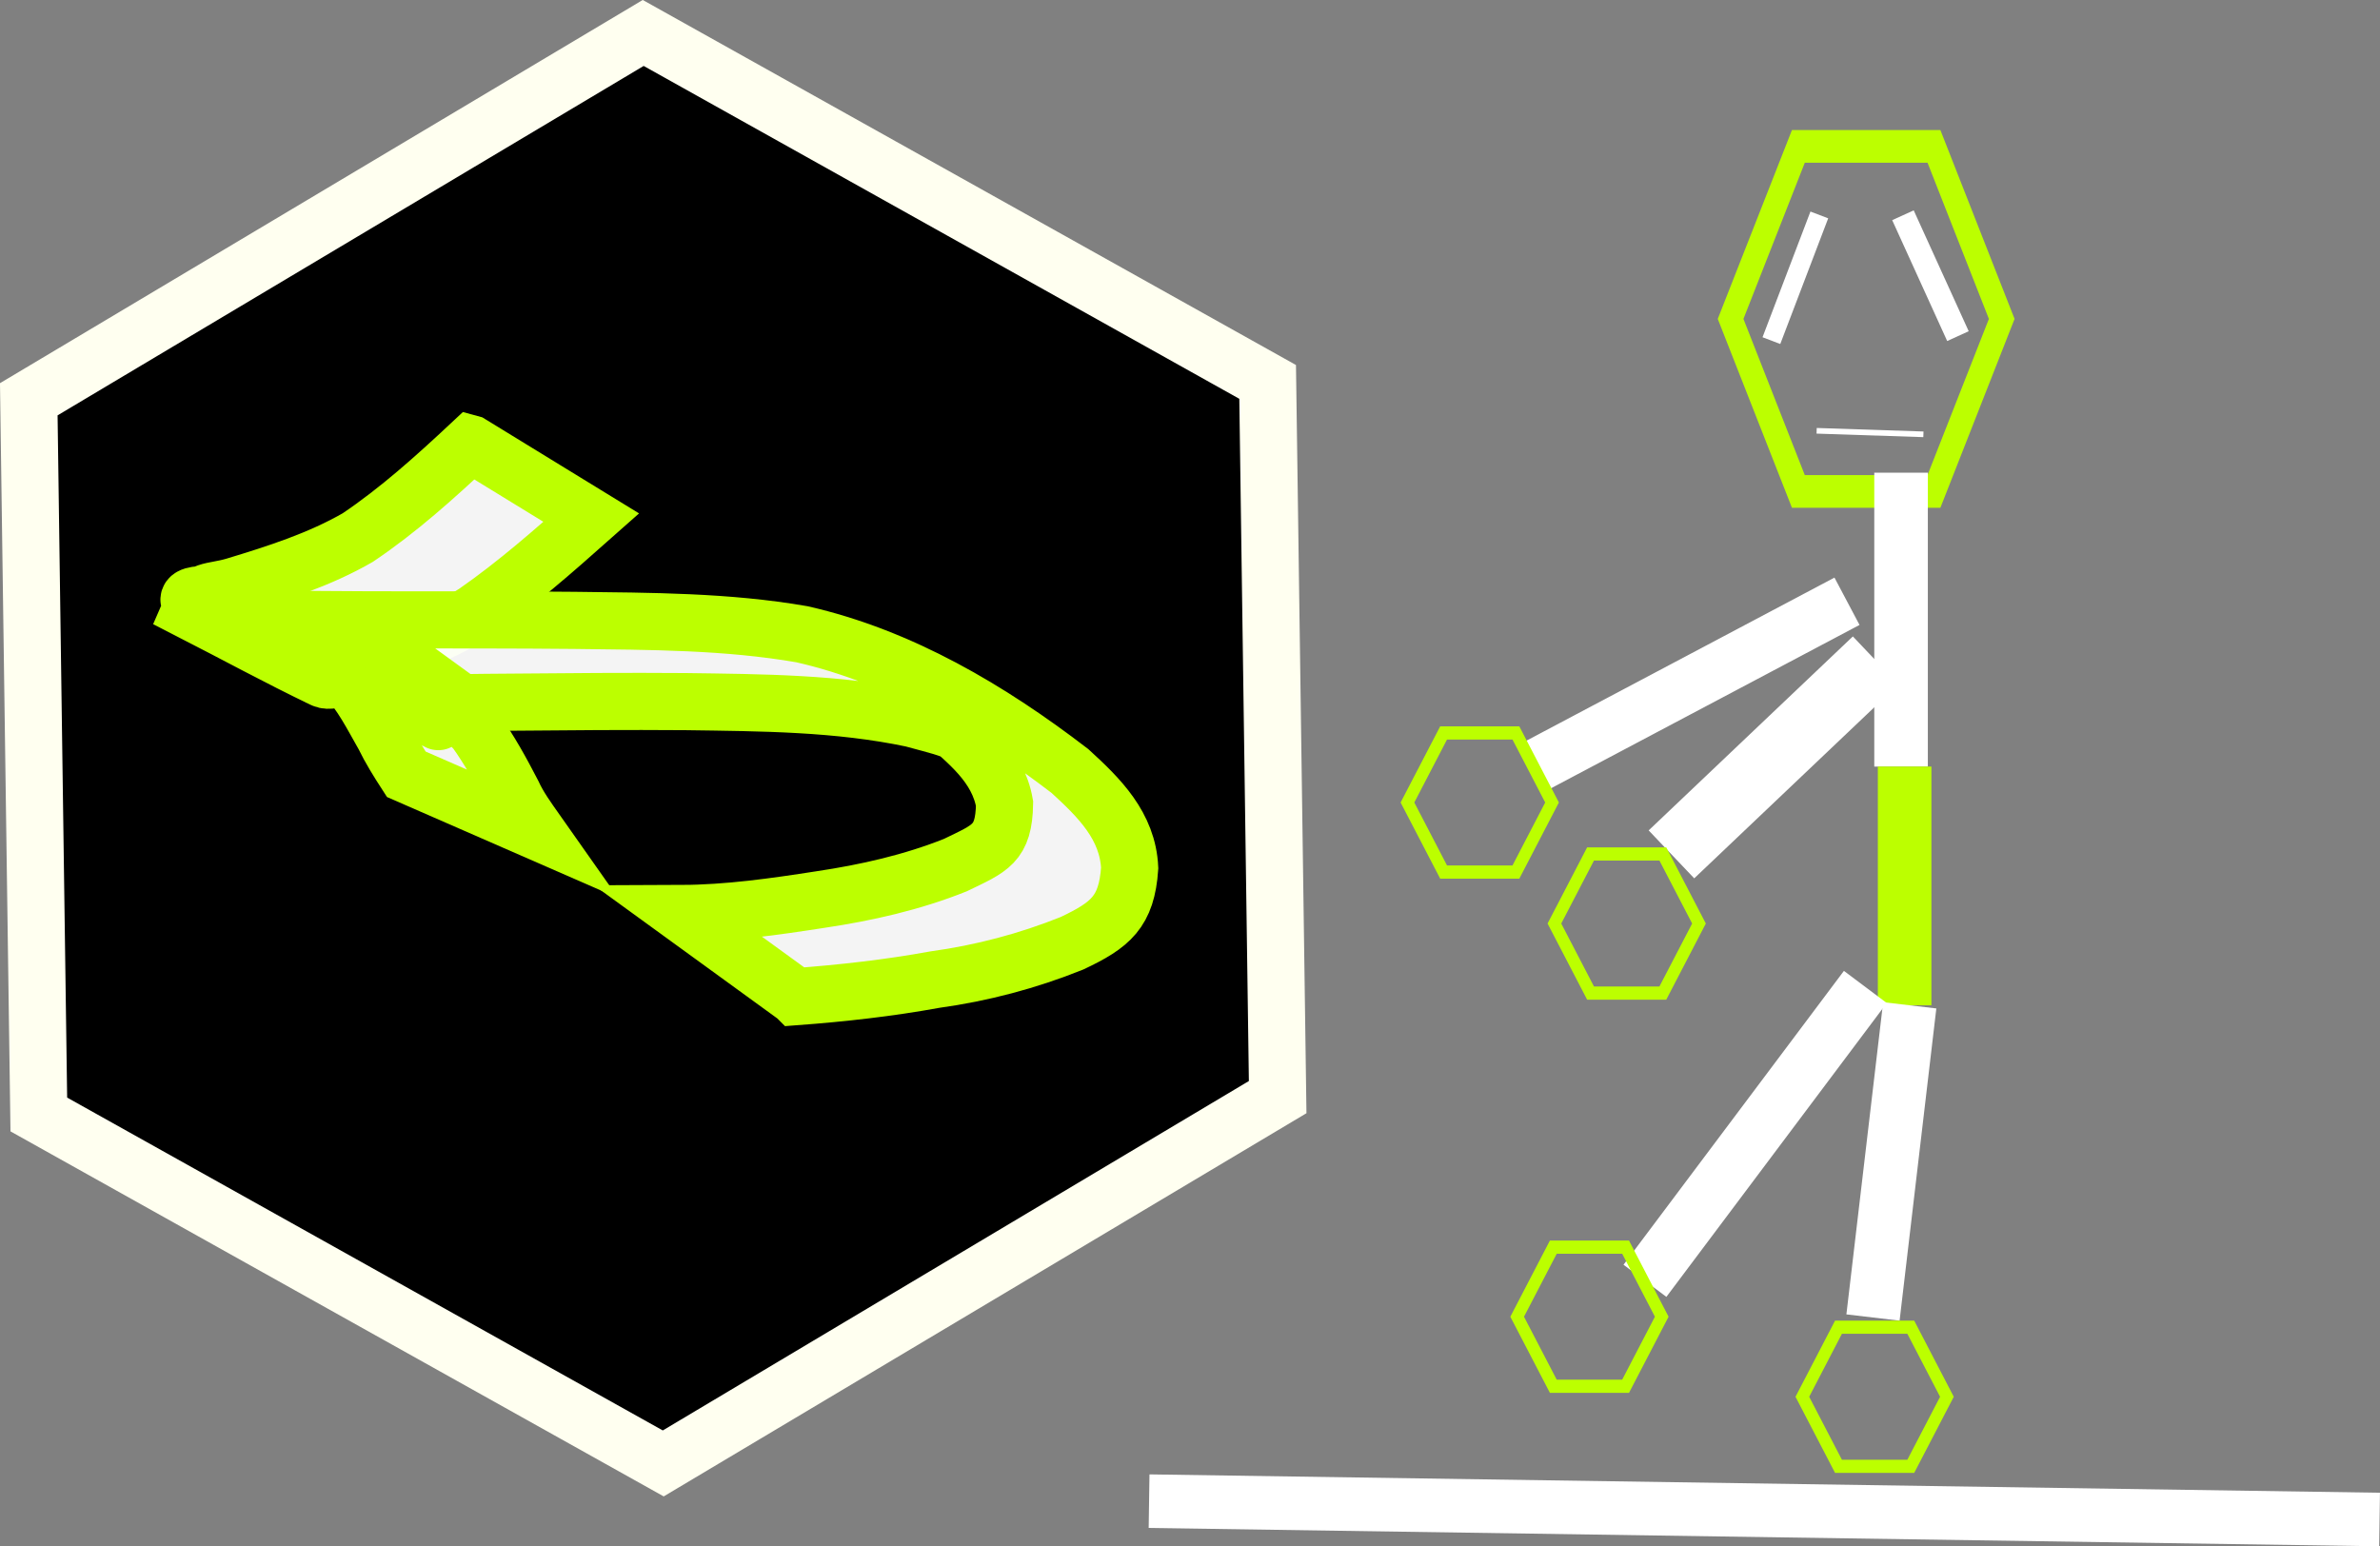 <?xml version="1.0" encoding="UTF-8" standalone="no"?>
<!-- Created with Inkscape (http://www.inkscape.org/) -->

<svg
   width="66.648mm"
   height="43.304mm"
   viewBox="0 0 66.648 43.304"
   version="1.1"
   id="svg33973"
   inkscape:version="1.2.1 (9c6d41e4, 2022-07-14)"
   sodipodi:docname="return1.svg"
   xmlns:inkscape="http://www.inkscape.org/namespaces/inkscape"
   xmlns:sodipodi="http://sodipodi.sourceforge.net/DTD/sodipodi-0.dtd"
   xmlns:xlink="http://www.w3.org/1999/xlink"
   xmlns="http://www.w3.org/2000/svg"
   xmlns:svg="http://www.w3.org/2000/svg">
  <rect x="0" y="0" width="66.648" height="43.304" fill="#808080" stroke="none"/>
  <sodipodi:namedview
     id="namedview33975"
     pagecolor="#ffffff"
     bordercolor="#000000"
     borderopacity="0.25"
     inkscape:showpageshadow="2"
     inkscape:pageopacity="0.0"
     inkscape:pagecheckerboard="0"
     inkscape:deskcolor="#d1d1d1"
     inkscape:document-units="mm"
     showgrid="false"
     inkscape:zoom="0.51445126"
     inkscape:cx="-9.7190937"
     inkscape:cy="13.606731"
     inkscape:window-width="1440"
     inkscape:window-height="686"
     inkscape:window-x="0"
     inkscape:window-y="25"
     inkscape:window-maximized="0"
     inkscape:current-layer="layer4" />
  <defs
     id="defs33970">
    <linearGradient
       id="linearGradient51651"
       inkscape:swatch="solid">
      <stop
         style="stop-color:#000000;stop-opacity:1;"
         offset="0"
         id="stop51649" />
    </linearGradient>
    <linearGradient
       id="linearGradient51333"
       inkscape:swatch="solid">
      <stop
         style="stop-color:#ffffff;stop-opacity:1;"
         offset="0"
         id="stop51331" />
    </linearGradient>
    <linearGradient
       id="linearGradient50829"
       inkscape:swatch="solid">
      <stop
         style="stop-color:#bcff00;stop-opacity:1;"
         offset="0"
         id="stop50827" />
    </linearGradient>
    <linearGradient
       id="linearGradient49202"
       inkscape:swatch="solid">
      <stop
         style="stop-color:#bcff00;stop-opacity:1;"
         offset="0"
         id="stop49200" />
    </linearGradient>
    <linearGradient
       id="linearGradient43666"
       inkscape:swatch="solid">
      <stop
         style="stop-color:#78dbff;stop-opacity:1;"
         offset="0"
         id="stop43664" />
    </linearGradient>
    <linearGradient
       id="linearGradient40287"
       inkscape:swatch="solid">
      <stop
         style="stop-color:#7581ff;stop-opacity:1;"
         offset="0"
         id="stop40285" />
    </linearGradient>
    <linearGradient
       id="linearGradient40253"
       inkscape:swatch="solid">
      <stop
         style="stop-color:#000000;stop-opacity:1;"
         offset="0"
         id="stop40251" />
    </linearGradient>
    <linearGradient
       id="linearGradient40214"
       inkscape:swatch="gradient">
      <stop
         style="stop-color:#7581ff;stop-opacity:1;"
         offset="0"
         id="stop40210" />
      <stop
         style="stop-color:#7581ff;stop-opacity:0;"
         offset="1"
         id="stop40212" />
    </linearGradient>
    <linearGradient
       id="linearGradient38265"
       inkscape:swatch="solid">
      <stop
         style="stop-color:#ffffff;stop-opacity:1;"
         offset="0"
         id="stop38263" />
    </linearGradient>
    <linearGradient
       id="linearGradient36721"
       inkscape:swatch="solid">
      <stop
         style="stop-color:#0001ff;stop-opacity:1;"
         offset="0"
         id="stop36719" />
    </linearGradient>
    <linearGradient
       id="linearGradient35570"
       inkscape:swatch="solid">
      <stop
         style="stop-color:#ff0000;stop-opacity:1;"
         offset="0"
         id="stop35568" />
    </linearGradient>
    <linearGradient
       id="linearGradient12699"
       inkscape:swatch="solid">
      <stop
         style="stop-color:#ffffff;stop-opacity:1;"
         offset="0"
         id="stop12697" />
    </linearGradient>
    <linearGradient
       inkscape:collect="always"
       xlink:href="#linearGradient49202"
       id="linearGradient49204"
       x1="38.979"
       y1="60.345"
       x2="50.99"
       y2="60.345"
       gradientUnits="userSpaceOnUse" />
    <linearGradient
       inkscape:collect="always"
       xlink:href="#linearGradient51333"
       id="linearGradient51335"
       x1="107.109"
       y1="146.833"
       x2="111.469"
       y2="146.833"
       gradientUnits="userSpaceOnUse"
       gradientTransform="matrix(1.588,0,0,0.96,-65.06,6.878)" />
    <linearGradient
       inkscape:collect="always"
       xlink:href="#linearGradient50829"
       id="linearGradient49204-5-6"
       x1="38.979"
       y1="60.345"
       x2="50.99"
       y2="60.345"
       gradientUnits="userSpaceOnUse" />
    <linearGradient
       inkscape:collect="always"
       xlink:href="#linearGradient50829"
       id="linearGradient49204-5-06"
       x1="38.979"
       y1="60.345"
       x2="50.99"
       y2="60.345"
       gradientUnits="userSpaceOnUse" />
    <linearGradient
       inkscape:collect="always"
       xlink:href="#linearGradient50829"
       id="linearGradient49204-5-69"
       x1="38.979"
       y1="60.345"
       x2="50.99"
       y2="60.345"
       gradientUnits="userSpaceOnUse" />
  </defs>
  <g
     inkscape:groupmode="layer"
     id="layer4"
     inkscape:label="fond noir"
     style="display:inline"
     transform="translate(-58.853,-126.652)" />
  <g
     inkscape:label="Calque 1"
     inkscape:groupmode="layer"
     id="layer1"
     style="display:inline"
     transform="translate(-58.853,-126.652)">
    <path
       sodipodi:type="star"
       style="fill:none;fill-opacity:1;fill-rule:nonzero;stroke:#bcff00;stroke-width:0.9;stroke-dasharray:none;stroke-opacity:1"
       id="path12695-4"
       inkscape:flatsided="true"
       sodipodi:sides="6"
       sodipodi:cx="44.984283"
       sodipodi:cy="60.344772"
       sodipodi:r1="5.485888"
       sodipodi:r2="4.7509189"
       sodipodi:arg1="0"
       sodipodi:arg2="0.52359878"
       inkscape:rounded="0"
       inkscape:randomized="0"
       d="m 50.47,60.345 -2.743,4.751 h -5.486 l -2.743,-4.751 2.743,-4.751 h 5.486 z"
       transform="matrix(0.692,0,0,1.017,79.983,74.212)" />
    <path
       style="fill:#000000;fill-opacity:1;fill-rule:nonzero;stroke:#ffffff;stroke-width:0.532;stroke-dasharray:none;stroke-opacity:1"
       d="m 109.8,132.671 -1.342,3.52"
       id="path14261-6" />
    <path
       style="display:inline;fill:#000000;fill-opacity:1;fill-rule:nonzero;stroke:#ffffff;stroke-width:0.662;stroke-dasharray:none;stroke-opacity:1"
       d="m 112.142,132.68 1.54,3.385"
       id="path14995-7" />
    <path
       style="fill:#000000;fill-opacity:1;fill-rule:nonzero;stroke:#ffffff;stroke-width:0.158;stroke-dasharray:none;stroke-opacity:1"
       d="m 112.715,138.815 -2.99,-0.099"
       id="path14995-2-5" />
    <path
       sodipodi:type="star"
       style="display:none;fill:none;fill-opacity:1;fill-rule:nonzero;stroke:#7581ff;stroke-width:0.9;stroke-dasharray:none;stroke-opacity:1"
       id="path12695-5"
       inkscape:flatsided="true"
       sodipodi:sides="6"
       sodipodi:cx="44.984283"
       sodipodi:cy="60.344772"
       sodipodi:r1="5.485888"
       sodipodi:r2="4.7509189"
       sodipodi:arg1="0"
       sodipodi:arg2="0.52359878"
       inkscape:rounded="0"
       inkscape:randomized="0"
       d="m 50.47,60.345 -2.743,4.751 h -5.486 l -2.743,-4.751 2.743,-4.751 h 5.486 z"
       transform="translate(52.925,75.222)" />
    <path
       style="fill:#000000;fill-opacity:1;fill-rule:nonzero;stroke:#ffffff;stroke-width:1.5;stroke-dasharray:none;stroke-dashoffset:0;stroke-opacity:1"
       d="m 112.089,139.89 c 0,2.743 0,5.486 0,8.229"
       id="path48647" />
    <path
       style="fill:#000000;fill-opacity:1;fill-rule:nonzero;stroke:#ffffff;stroke-width:1.5;stroke-dasharray:none;stroke-dashoffset:0;stroke-opacity:1"
       d="m 101.832,148.119 8.743,-4.629"
       id="path48653" />
    <path
       style="fill:#000000;fill-opacity:1;fill-rule:nonzero;stroke:#bcff00;stroke-width:1.5;stroke-dasharray:none;stroke-dashoffset:0;stroke-opacity:1"
       d="m 112.189,148.119 v 6.686"
       id="path48665" />
    <path
       style="fill:#000000;fill-opacity:1;fill-rule:nonzero;stroke:#ffffff;stroke-width:1.5;stroke-dasharray:none;stroke-dashoffset:0;stroke-opacity:1"
       d="m 111.089,154.291 -6.172,8.229"
       id="path48669" />
    <path
       style="fill:#000000;fill-opacity:1;fill-rule:nonzero;stroke:#ffffff;stroke-width:1.5;stroke-dasharray:none;stroke-dashoffset:0;stroke-opacity:1"
       d="m 112.332,154.805 -1.029,8.743"
       id="path48673" />
    <path
       style="fill:#000000;fill-opacity:1;fill-rule:nonzero;stroke:url(#linearGradient51335);stroke-width:1.852;stroke-dasharray:none;stroke-dashoffset:0;stroke-opacity:1"
       d="m 111.377,145.146 -5.718,5.432"
       id="path48677" />
    <path
       sodipodi:type="star"
       style="fill:none;fill-opacity:1;fill-rule:nonzero;stroke:url(#linearGradient49204);stroke-width:0.9;stroke-dasharray:none;stroke-opacity:1"
       id="path12695-4-1-8"
       inkscape:flatsided="true"
       sodipodi:sides="6"
       sodipodi:cx="44.984283"
       sodipodi:cy="60.344772"
       sodipodi:r1="5.485888"
       sodipodi:r2="4.7509189"
       sodipodi:arg1="0"
       sodipodi:arg2="0.52359878"
       inkscape:rounded="0"
       inkscape:randomized="0"
       d="m 50.47,60.345 -2.743,4.751 h -5.486 l -2.743,-4.751 2.743,-4.751 h 5.486 z"
       transform="matrix(0.369,0,0,0.41,94.75,141.026)" />
    <path
       style="fill:#ffffff;fill-opacity:1;fill-rule:nonzero;stroke:#ffffff;stroke-width:1.5;stroke-dasharray:none;stroke-dashoffset:0;stroke-opacity:1"
       d="m 91.031,168.691 34.458,0.514"
       id="path51781" />
    <path
       sodipodi:type="star"
       style="display:inline;fill:#000000;fill-opacity:1;fill-rule:nonzero;stroke:#fffff0;stroke-width:1.6;stroke-dasharray:none;stroke-dashoffset:0;stroke-opacity:1"
       id="path50825-3"
       inkscape:flatsided="true"
       sodipodi:sides="6"
       sodipodi:cx="24.686499"
       sodipodi:cy="174.34837"
       sodipodi:r1="20.031387"
       sodipodi:r2="17.347691"
       sodipodi:arg1="0.50959226"
       sodipodi:arg2="1.033191"
       inkscape:rounded="0"
       inkscape:randomized="0"
       d="M 42.173,184.12 24.967,194.378 7.481,184.606 7.2,164.577 24.406,154.319 l 17.486,9.772 z"
       inkscape:transform-center-y="-2.1965151e-06"
       transform="translate(52.459,-26.744)" />
    <path
       sodipodi:type="star"
       style="display:inline;fill:none;fill-opacity:1;fill-rule:nonzero;stroke:url(#linearGradient49204-5-6);stroke-width:0.9;stroke-dasharray:none;stroke-opacity:1"
       id="path12695-4-1-8-4-7"
       inkscape:flatsided="true"
       sodipodi:sides="6"
       sodipodi:cx="44.984283"
       sodipodi:cy="60.344772"
       sodipodi:r1="5.485888"
       sodipodi:r2="4.7509189"
       sodipodi:arg1="0"
       sodipodi:arg2="0.52359878"
       inkscape:rounded="0"
       inkscape:randomized="0"
       d="m 50.47,60.345 -2.743,4.751 h -5.486 l -2.743,-4.751 2.743,-4.751 h 5.486 z"
       transform="matrix(0.369,0,0,0.41,87.807,127.773)" />
    <path
       sodipodi:type="star"
       style="display:inline;fill:none;fill-opacity:1;fill-rule:nonzero;stroke:url(#linearGradient49204-5-06);stroke-width:0.9;stroke-dasharray:none;stroke-opacity:1"
       id="path12695-4-1-8-4-4"
       inkscape:flatsided="true"
       sodipodi:sides="6"
       sodipodi:cx="44.984283"
       sodipodi:cy="60.344772"
       sodipodi:r1="5.485888"
       sodipodi:r2="4.7509189"
       sodipodi:arg1="0"
       sodipodi:arg2="0.52359878"
       inkscape:rounded="0"
       inkscape:randomized="0"
       d="m 50.47,60.345 -2.743,4.751 h -5.486 l -2.743,-4.751 2.743,-4.751 h 5.486 z"
       transform="matrix(0.369,0,0,0.41,83.692,124.384)" />
    <path
       sodipodi:type="star"
       style="display:inline;fill:none;fill-opacity:1;fill-rule:nonzero;stroke:url(#linearGradient49204-5-69);stroke-width:0.899;stroke-dasharray:none;stroke-opacity:1"
       id="path12695-4-1-8-4-49"
       inkscape:flatsided="true"
       sodipodi:sides="6"
       sodipodi:cx="44.984283"
       sodipodi:cy="60.344772"
       sodipodi:r1="5.485888"
       sodipodi:r2="4.7509189"
       sodipodi:arg1="0"
       sodipodi:arg2="0.52359878"
       inkscape:rounded="0"
       inkscape:randomized="0"
       d="m 50.47,60.345 -2.743,4.751 h -5.486 l -2.743,-4.751 2.743,-4.751 h 5.486 z"
       transform="matrix(0.369,0,0,0.41,86.764,138.784)" />
    <path
       style="display:inline;fill:#ffffff;fill-opacity:0.957;fill-rule:nonzero;stroke:#bcff00;stroke-width:1.6;stroke-dasharray:none;stroke-dashoffset:0;stroke-opacity:1"
       id="path51329-4"
       d="m 72.036,139.08 c -1.005,0.94 -2.021,1.856 -3.164,2.626 -1.071,0.617 -2.267,1 -3.447,1.357 -0.657,0.196 -0.978,0.047 -1.255,0.696 1.245,0.638 2.473,1.308 3.734,1.913 0.16,0.077 0.357,-0.023 0.533,-7.9e-4 0.429,0.054 0.849,0.276 1.252,0.419 1.218,0.673 3.436,1.838 -2.122,-1.224 -0.672,-0.37 0.678,0.484 0.945,0.73 0.465,0.483 0.758,1.081 1.087,1.656 0.183,0.377 0.405,0.732 0.632,1.083 0,0 3.635,1.588 3.635,1.588 v 0 c -0.238,-0.338 -0.485,-0.675 -0.657,-1.052 -0.316,-0.611 -0.641,-1.204 -1.041,-1.763 -1.509,-1.592 -3.614,-2.507 -5.582,-3.437 -1.595,-0.549 -5.195,-0.793 1.301,1.561 -0.462,0.789 0.236,0.092 0.795,0.046 1.194,-0.4 2.411,-0.79 3.477,-1.474 1.154,-0.802 2.201,-1.726 3.251,-2.657 0,0 -3.373,-2.067 -3.373,-2.067 z" />
    <path
       style="display:inline;fill:#ffffff;fill-opacity:0.957;fill-rule:nonzero;stroke:#bcff00;stroke-width:1.6;stroke-dasharray:none;stroke-dashoffset:0;stroke-opacity:1"
       id="path51327-7"
       d="m 81.142,154.563 c 1.296,-0.097 2.606,-0.243 3.887,-0.477 1.325,-0.183 2.605,-0.521 3.844,-1.019 1.081,-0.512 1.531,-0.879 1.615,-2.107 -0.054,-1.181 -0.853,-1.967 -1.673,-2.716 -2.236,-1.717 -4.742,-3.202 -7.503,-3.83 -2.103,-0.365 -4.248,-0.363 -6.376,-0.389 -1.661,-0.016 -3.321,-0.013 -4.982,-0.015 -0.461,0.002 -0.921,-0.001 -1.382,-0.004 0,0 3.2,2.324 3.2,2.324 v 0 c 0.452,-0.006 0.904,-0.012 1.357,-0.014 1.642,-0.015 3.285,-0.029 4.927,-0.016 2.12,0.03 4.261,0.037 6.344,0.477 0.803,0.221 0.857,0.208 1.607,0.52 0.258,0.107 0.998,0.499 0.763,0.347 -4.893,-3.173 -2.692,-1.573 -1.591,-0.881 0.768,0.672 1.621,1.325 1.805,2.393 -0.019,1.134 -0.396,1.247 -1.379,1.723 -1.215,0.485 -2.483,0.771 -3.775,0.964 -1.286,0.2 -2.591,0.386 -3.894,0.391 0,0 3.205,2.328 3.205,2.328 z" />
  </g>
</svg>
